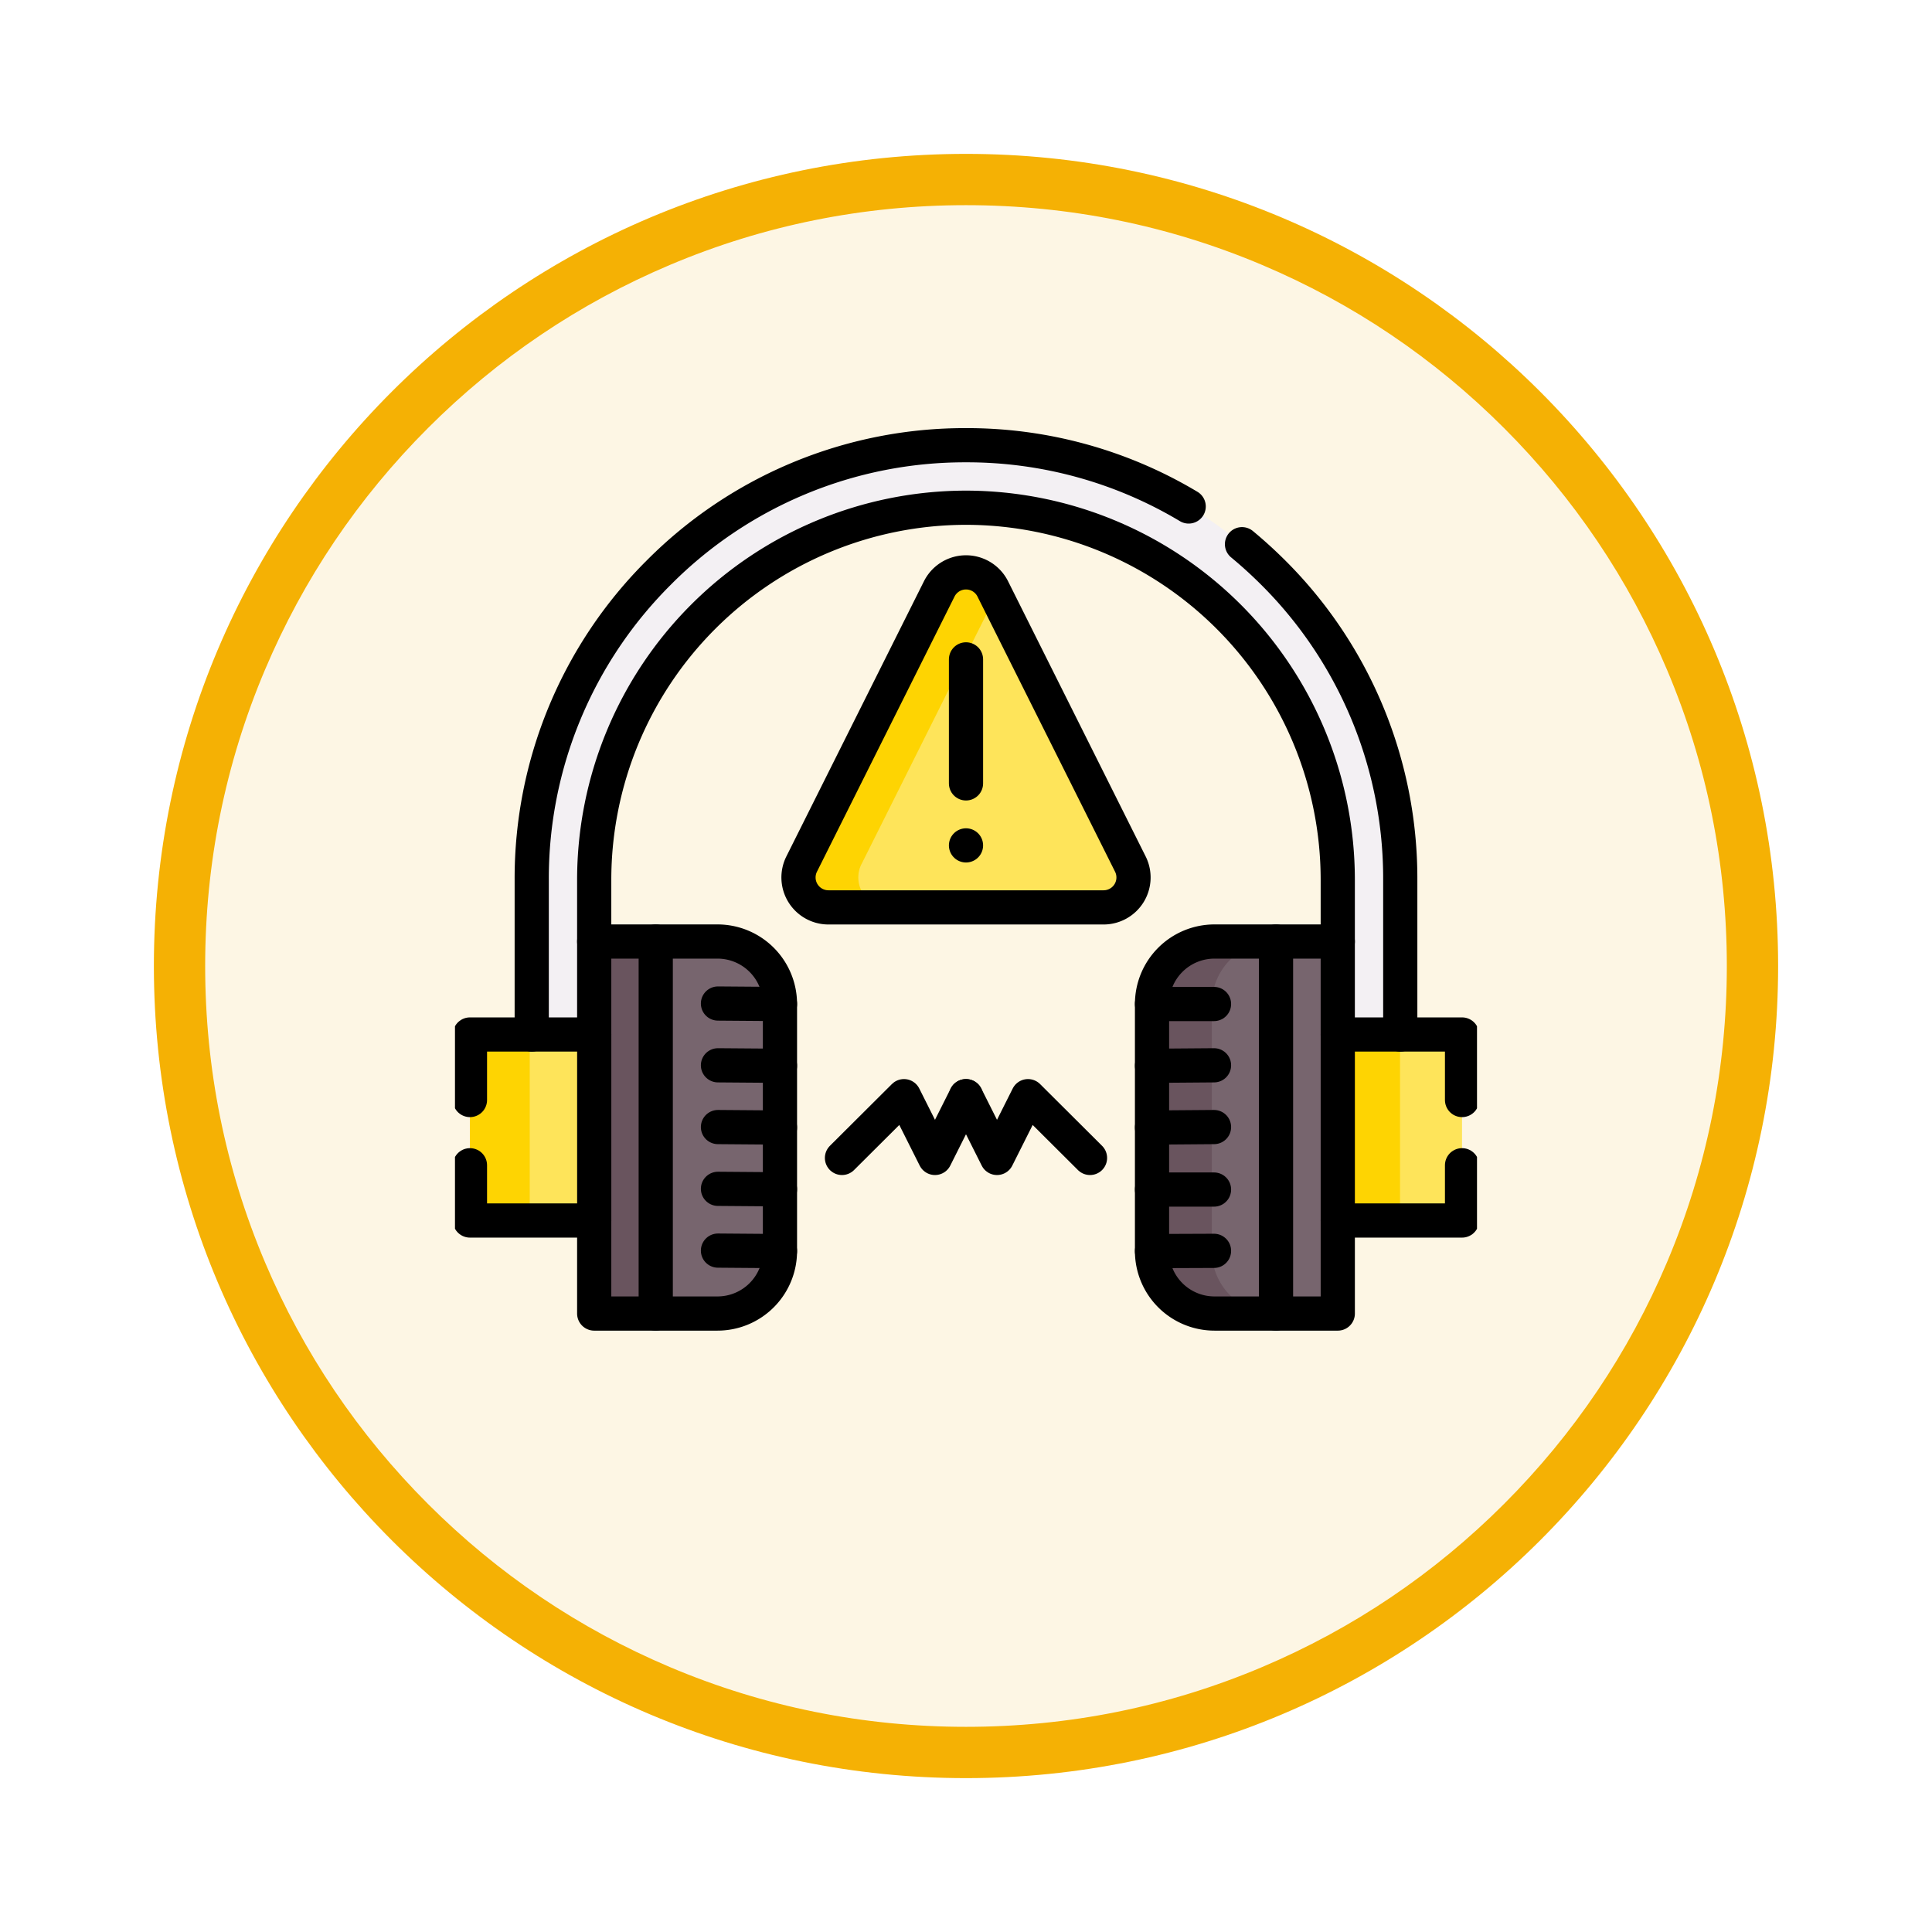<svg xmlns="http://www.w3.org/2000/svg" xmlns:xlink="http://www.w3.org/1999/xlink" width="113" height="113" viewBox="0 0 113 113">
  <defs>
    <filter id="Trazado_982547" x="0" y="0" width="113" height="113" filterUnits="userSpaceOnUse">
      <feOffset dy="3" input="SourceAlpha"/>
      <feGaussianBlur stdDeviation="3" result="blur"/>
      <feFlood flood-opacity="0.161"/>
      <feComposite operator="in" in2="blur"/>
      <feComposite in="SourceGraphic"/>
    </filter>
    <clipPath id="clip-path">
      <path id="path5787" d="M0-682.665H59.777v59.777H0Z" transform="translate(0 682.665)"/>
    </clipPath>
  </defs>
  <g id="Grupo_1226641" data-name="Grupo 1226641" transform="translate(-374.676 -4692.35)">
    <g id="Grupo_1211527" data-name="Grupo 1211527" transform="translate(0.656 3099.504)">
      <g id="Grupo_1211208" data-name="Grupo 1211208" transform="translate(383.02 1598.846)">
        <g id="Grupo_1210736" data-name="Grupo 1210736" transform="translate(0)">
          <g id="Grupo_1210537" data-name="Grupo 1210537">
            <g id="Grupo_1164202" data-name="Grupo 1164202">
              <g id="Grupo_1158168" data-name="Grupo 1158168">
                <g id="Grupo_1152576" data-name="Grupo 1152576">
                  <g id="Grupo_1148633" data-name="Grupo 1148633">
                    <g id="Grupo_1148525" data-name="Grupo 1148525">
                      <g transform="matrix(1, 0, 0, 1, -9, -6)" filter="url(#Trazado_982547)">
                        <g id="Trazado_982547-2" data-name="Trazado 982547" transform="translate(9 6)" fill="#fdf6e4">
                          <path d="M 47.5 93.5 C 41.289 93.5 35.265 92.284 29.595 89.886 C 24.118 87.569 19.198 84.252 14.973 80.027 C 10.748 75.802 7.431 70.882 5.114 65.405 C 2.716 59.735 1.5 53.711 1.5 47.5 C 1.5 41.289 2.716 35.265 5.114 29.595 C 7.431 24.118 10.748 19.198 14.973 14.973 C 19.198 10.748 24.118 7.431 29.595 5.114 C 35.265 2.716 41.289 1.5 47.5 1.5 C 53.711 1.5 59.735 2.716 65.405 5.114 C 70.882 7.431 75.802 10.748 80.027 14.973 C 84.252 19.198 87.569 24.118 89.886 29.595 C 92.284 35.265 93.5 41.289 93.5 47.5 C 93.5 53.711 92.284 59.735 89.886 65.405 C 87.569 70.882 84.252 75.802 80.027 80.027 C 75.802 84.252 70.882 87.569 65.405 89.886 C 59.735 92.284 53.711 93.5 47.5 93.5 Z" stroke="none"/>
                          <path d="M 47.5 3 C 41.491 3 35.664 4.176 30.18 6.496 C 24.881 8.737 20.122 11.946 16.034 16.034 C 11.946 20.122 8.737 24.881 6.496 30.18 C 4.176 35.664 3 41.491 3 47.5 C 3 53.509 4.176 59.336 6.496 64.82 C 8.737 70.119 11.946 74.878 16.034 78.966 C 20.122 83.054 24.881 86.263 30.18 88.504 C 35.664 90.824 41.491 92 47.5 92 C 53.509 92 59.336 90.824 64.82 88.504 C 70.119 86.263 74.878 83.054 78.966 78.966 C 83.054 74.878 86.263 70.119 88.504 64.82 C 90.824 59.336 92 53.509 92 47.5 C 92 41.491 90.824 35.664 88.504 30.18 C 86.263 24.881 83.054 20.122 78.966 16.034 C 74.878 11.946 70.119 8.737 64.82 6.496 C 59.336 4.176 53.509 3 47.5 3 M 47.5 0 C 73.734 0 95 21.266 95 47.5 C 95 73.734 73.734 95 47.5 95 C 21.266 95 0 73.734 0 47.5 C 0 21.266 21.266 0 47.5 0 Z" stroke="none" fill="#f5b104"/>
                        </g>
                      </g>
                    </g>
                  </g>
                </g>
              </g>
            </g>
          </g>
        </g>
      </g>
    </g>
    <g id="g5781" transform="translate(401.287 5396.561)">
      <g id="g5783" transform="translate(0 -682.665)">
        <g id="g5785" clip-path="url(#clip-path)">
          <g id="g5791" transform="translate(20.089 11.932)">
            <path id="path5793" d="M-185.956-204.181h-16.092a1.751,1.751,0,0,1-1.566-2.534l8.046-16.092a1.751,1.751,0,0,1,3.133,0l8.046,16.092a1.751,1.751,0,0,1-1.566,2.534" transform="translate(203.802 223.775)" fill="#fee45a"/>
          </g>
          <g id="g5795" transform="translate(20.089 11.932)">
            <path id="path5797" d="M-38.447-177.772l7.861-15.722-.185-.37a1.751,1.751,0,0,0-3.133,0l-8.046,16.092a1.751,1.751,0,0,0,1.566,2.534h3.5a1.751,1.751,0,0,1-1.566-2.534" transform="translate(42.137 194.832)" fill="#fed402"/>
          </g>
          <path id="path5799" d="M589.672-226.83h7.267v-10.88h-7.267Z" transform="translate(-538.038 276.672)" fill="#fee45a"/>
          <path id="path5801" d="M589.672-226.83h3.64v-10.88h-3.64Z" transform="translate(-538.038 276.672)" fill="#fed402"/>
          <g id="g5803" transform="translate(40.768 33.522)">
            <path id="path5805" d="M-113.224-226.737h-7.212a3.654,3.654,0,0,1-3.654-3.654v-14.451a3.654,3.654,0,0,1,3.654-3.654h7.212Z" transform="translate(124.09 248.497)" fill="#77656e"/>
          </g>
          <g id="g5807" transform="translate(40.768 33.522)">
            <path id="path5809" d="M-36.5-188.658v-14.451a3.654,3.654,0,0,1,3.654-3.654h-3.5A3.654,3.654,0,0,0-40-203.109v14.451A3.654,3.654,0,0,0-36.346-185h3.5a3.654,3.654,0,0,1-3.654-3.654" transform="translate(40 206.763)" fill="#69545e"/>
          </g>
          <g id="g5811" transform="translate(8.143 33.522)">
            <path id="path5813" d="M-75.146-226.737h-7.212V-248.5h7.212a3.654,3.654,0,0,1,3.654,3.654v14.451a3.654,3.654,0,0,1-3.654,3.654" transform="translate(82.357 248.497)" fill="#77656e"/>
          </g>
          <path id="path5815" d="M92.994-278.074h3.613v-21.76H92.994Z" transform="translate(-84.851 333.356)" fill="#69545e"/>
          <path id="path5817" d="M10-226.83H17.27v-10.88H10Z" transform="translate(-9.127 276.672)" fill="#fee45a"/>
          <path id="path5819" d="M10-226.83h3.5v-10.88H10Z" transform="translate(-9.127 276.672)" fill="#fed402"/>
          <g id="g5821" transform="translate(4.489 4.496)">
            <path id="path5823" d="M-529.344-359.146H-533v-9.066a21.77,21.77,0,0,0-21.746-21.746,21.77,21.77,0,0,0-21.746,21.746v9.066h-3.654v-9.066a25.234,25.234,0,0,1,7.439-17.96,25.233,25.233,0,0,1,17.96-7.439,25.233,25.233,0,0,1,17.96,7.439,25.233,25.233,0,0,1,7.44,17.96Z" transform="translate(580.144 393.612)" fill="#f3f0f3"/>
          </g>
          <g id="g5825" transform="translate(8.143 33.522)">
            <path id="path5827" d="M0,0H7.211a3.654,3.654,0,0,1,3.654,3.654V18.105a3.654,3.654,0,0,1-3.654,3.654H0v-5.44" fill="none" stroke="#000" stroke-linecap="round" stroke-linejoin="round" stroke-miterlimit="10" stroke-width="2"/>
          </g>
          <g id="g5829" transform="translate(40.768 33.522)">
            <path id="path5831" d="M-113.218,0h-7.211a3.654,3.654,0,0,0-3.654,3.654V18.105a3.654,3.654,0,0,0,3.654,3.654h7.211v-5.44" transform="translate(124.084)" fill="none" stroke="#000" stroke-linecap="round" stroke-linejoin="round" stroke-miterlimit="10" stroke-width="2"/>
          </g>
          <g id="g5833" transform="translate(0.876 38.962)">
            <path id="path5835" d="M0-79.7v3.232H7.268v-10.88H0v3.833" transform="translate(0 87.346)" fill="none" stroke="#000" stroke-linecap="round" stroke-linejoin="round" stroke-miterlimit="10" stroke-width="2"/>
          </g>
          <g id="g5837" transform="translate(51.634 38.962)">
            <path id="path5839" d="M-75.732-79.7v3.232H-83v-10.88h7.268v3.833" transform="translate(83 87.346)" fill="none" stroke="#000" stroke-linecap="round" stroke-linejoin="round" stroke-miterlimit="10" stroke-width="2"/>
          </g>
          <g id="g5841" transform="translate(4.489 4.495)">
            <path id="path5843" d="M0-359.146v-9.066a25.232,25.232,0,0,1,7.439-17.96,25.229,25.229,0,0,1,17.96-7.441,25.237,25.237,0,0,1,13.025,3.583" transform="translate(0 393.612)" fill="none" stroke="#000" stroke-linecap="round" stroke-linejoin="round" stroke-miterlimit="10" stroke-width="2"/>
          </g>
          <g id="g5845" transform="translate(8.143 8.15)">
            <path id="path5847" d="M-453.175-321.067v-9.066a21.77,21.77,0,0,0-21.745-21.746,21.77,21.77,0,0,0-21.745,21.746v9.066" transform="translate(496.665 351.879)" fill="none" stroke="#000" stroke-linecap="round" stroke-linejoin="round" stroke-miterlimit="10" stroke-width="2"/>
          </g>
          <g id="g5849" transform="translate(46.032 10.284)">
            <path id="path5851" d="M0,0Q.94.778,1.817,1.652a25.233,25.233,0,0,1,7.439,17.96v9.066" fill="none" stroke="#000" stroke-linecap="round" stroke-linejoin="round" stroke-miterlimit="10" stroke-width="2"/>
          </g>
          <g id="g5853" transform="translate(11.742 33.522)">
            <path id="path5855" d="M0,0V21.759" fill="none" stroke="#000" stroke-linecap="round" stroke-linejoin="round" stroke-miterlimit="10" stroke-width="2"/>
          </g>
          <g id="g5857" transform="translate(48.021 33.522)">
            <path id="path5859" d="M0,0V21.759" fill="none" stroke="#000" stroke-linecap="round" stroke-linejoin="round" stroke-miterlimit="10" stroke-width="2"/>
          </g>
          <g id="g5861" transform="translate(15.382 37.149)">
            <path id="path5863" d="M0,0,3.627.028" fill="none" stroke="#000" stroke-linecap="round" stroke-linejoin="round" stroke-miterlimit="10" stroke-width="2"/>
          </g>
          <g id="g5865" transform="translate(15.382 40.762)">
            <path id="path5867" d="M0,0,3.627.028" fill="none" stroke="#000" stroke-linecap="round" stroke-linejoin="round" stroke-miterlimit="10" stroke-width="2"/>
          </g>
          <g id="g5869" transform="translate(15.382 44.374)">
            <path id="path5871" d="M0,0,3.627.028" fill="none" stroke="#000" stroke-linecap="round" stroke-linejoin="round" stroke-miterlimit="10" stroke-width="2"/>
          </g>
          <g id="g5873" transform="translate(15.382 51.6)">
            <path id="path5875" d="M0,0,3.627.028" fill="none" stroke="#000" stroke-linecap="round" stroke-linejoin="round" stroke-miterlimit="10" stroke-width="2"/>
          </g>
          <g id="g5877" transform="translate(15.382 47.987)">
            <path id="path5879" d="M0,0,3.627.028" fill="none" stroke="#000" stroke-linecap="round" stroke-linejoin="round" stroke-miterlimit="10" stroke-width="2"/>
          </g>
          <g id="g5881" transform="translate(40.768 37.177)">
            <path id="path5883" d="M0,0H3.627" fill="none" stroke="#000" stroke-linecap="round" stroke-linejoin="round" stroke-miterlimit="10" stroke-width="2"/>
          </g>
          <g id="g5885" transform="translate(40.768 40.762)">
            <path id="path5887" d="M-37.789,0l-3.627.028" transform="translate(41.416)" fill="none" stroke="#000" stroke-linecap="round" stroke-linejoin="round" stroke-miterlimit="10" stroke-width="2"/>
          </g>
          <g id="g5889" transform="translate(40.768 44.374)">
            <path id="path5891" d="M-37.789,0l-3.627.028" transform="translate(41.416)" fill="none" stroke="#000" stroke-linecap="round" stroke-linejoin="round" stroke-miterlimit="10" stroke-width="2"/>
          </g>
          <g id="g5893" transform="translate(40.768 48.029)">
            <path id="path5895" d="M-37.789,0h-3.627" transform="translate(41.416)" fill="none" stroke="#000" stroke-linecap="round" stroke-linejoin="round" stroke-miterlimit="10" stroke-width="2"/>
          </g>
          <g id="g5897" transform="translate(40.768 51.614)">
            <path id="path5899" d="M-37.789,0l-3.627.014" transform="translate(41.416)" fill="none" stroke="#000" stroke-linecap="round" stroke-linejoin="round" stroke-miterlimit="10" stroke-width="2"/>
          </g>
          <g id="g5901" transform="translate(22.635 42.568)">
            <path id="path5903" d="M0-37.645l3.627-3.613L5.44-37.645l1.813-3.613" transform="translate(0 41.257)" fill="none" stroke="#000" stroke-linecap="round" stroke-linejoin="round" stroke-miterlimit="10" stroke-width="2"/>
          </g>
          <g id="g5905" transform="translate(29.889 42.568)">
            <path id="path5907" d="M-75.579-37.645l-3.627-3.613-1.813,3.613-1.813-3.613" transform="translate(82.832 41.257)" fill="none" stroke="#000" stroke-linecap="round" stroke-linejoin="round" stroke-miterlimit="10" stroke-width="2"/>
          </g>
          <g id="g5909" transform="translate(20.089 11.932)">
            <path id="path5911" d="M-185.956-204.181h-16.092a1.751,1.751,0,0,1-1.566-2.534l8.046-16.092a1.751,1.751,0,0,1,3.133,0l8.046,16.092A1.751,1.751,0,0,1-185.956-204.181Z" transform="translate(203.802 223.775)" fill="none" stroke="#000" stroke-linecap="round" stroke-linejoin="round" stroke-miterlimit="10" stroke-width="2"/>
          </g>
          <g id="g5913" transform="translate(29.889 17.02)">
            <path id="path5915" d="M0,0V7.253" fill="none" stroke="#000" stroke-linecap="round" stroke-linejoin="round" stroke-miterlimit="10" stroke-width="2"/>
          </g>
          <g id="g5917" transform="translate(29.889 27.9)">
            <path id="path5919" d="M0,0H0" fill="none" stroke="#000" stroke-linecap="round" stroke-linejoin="round" stroke-miterlimit="10" stroke-width="2"/>
          </g>
        </g>
      </g>
    </g>
  </g>
</svg>
